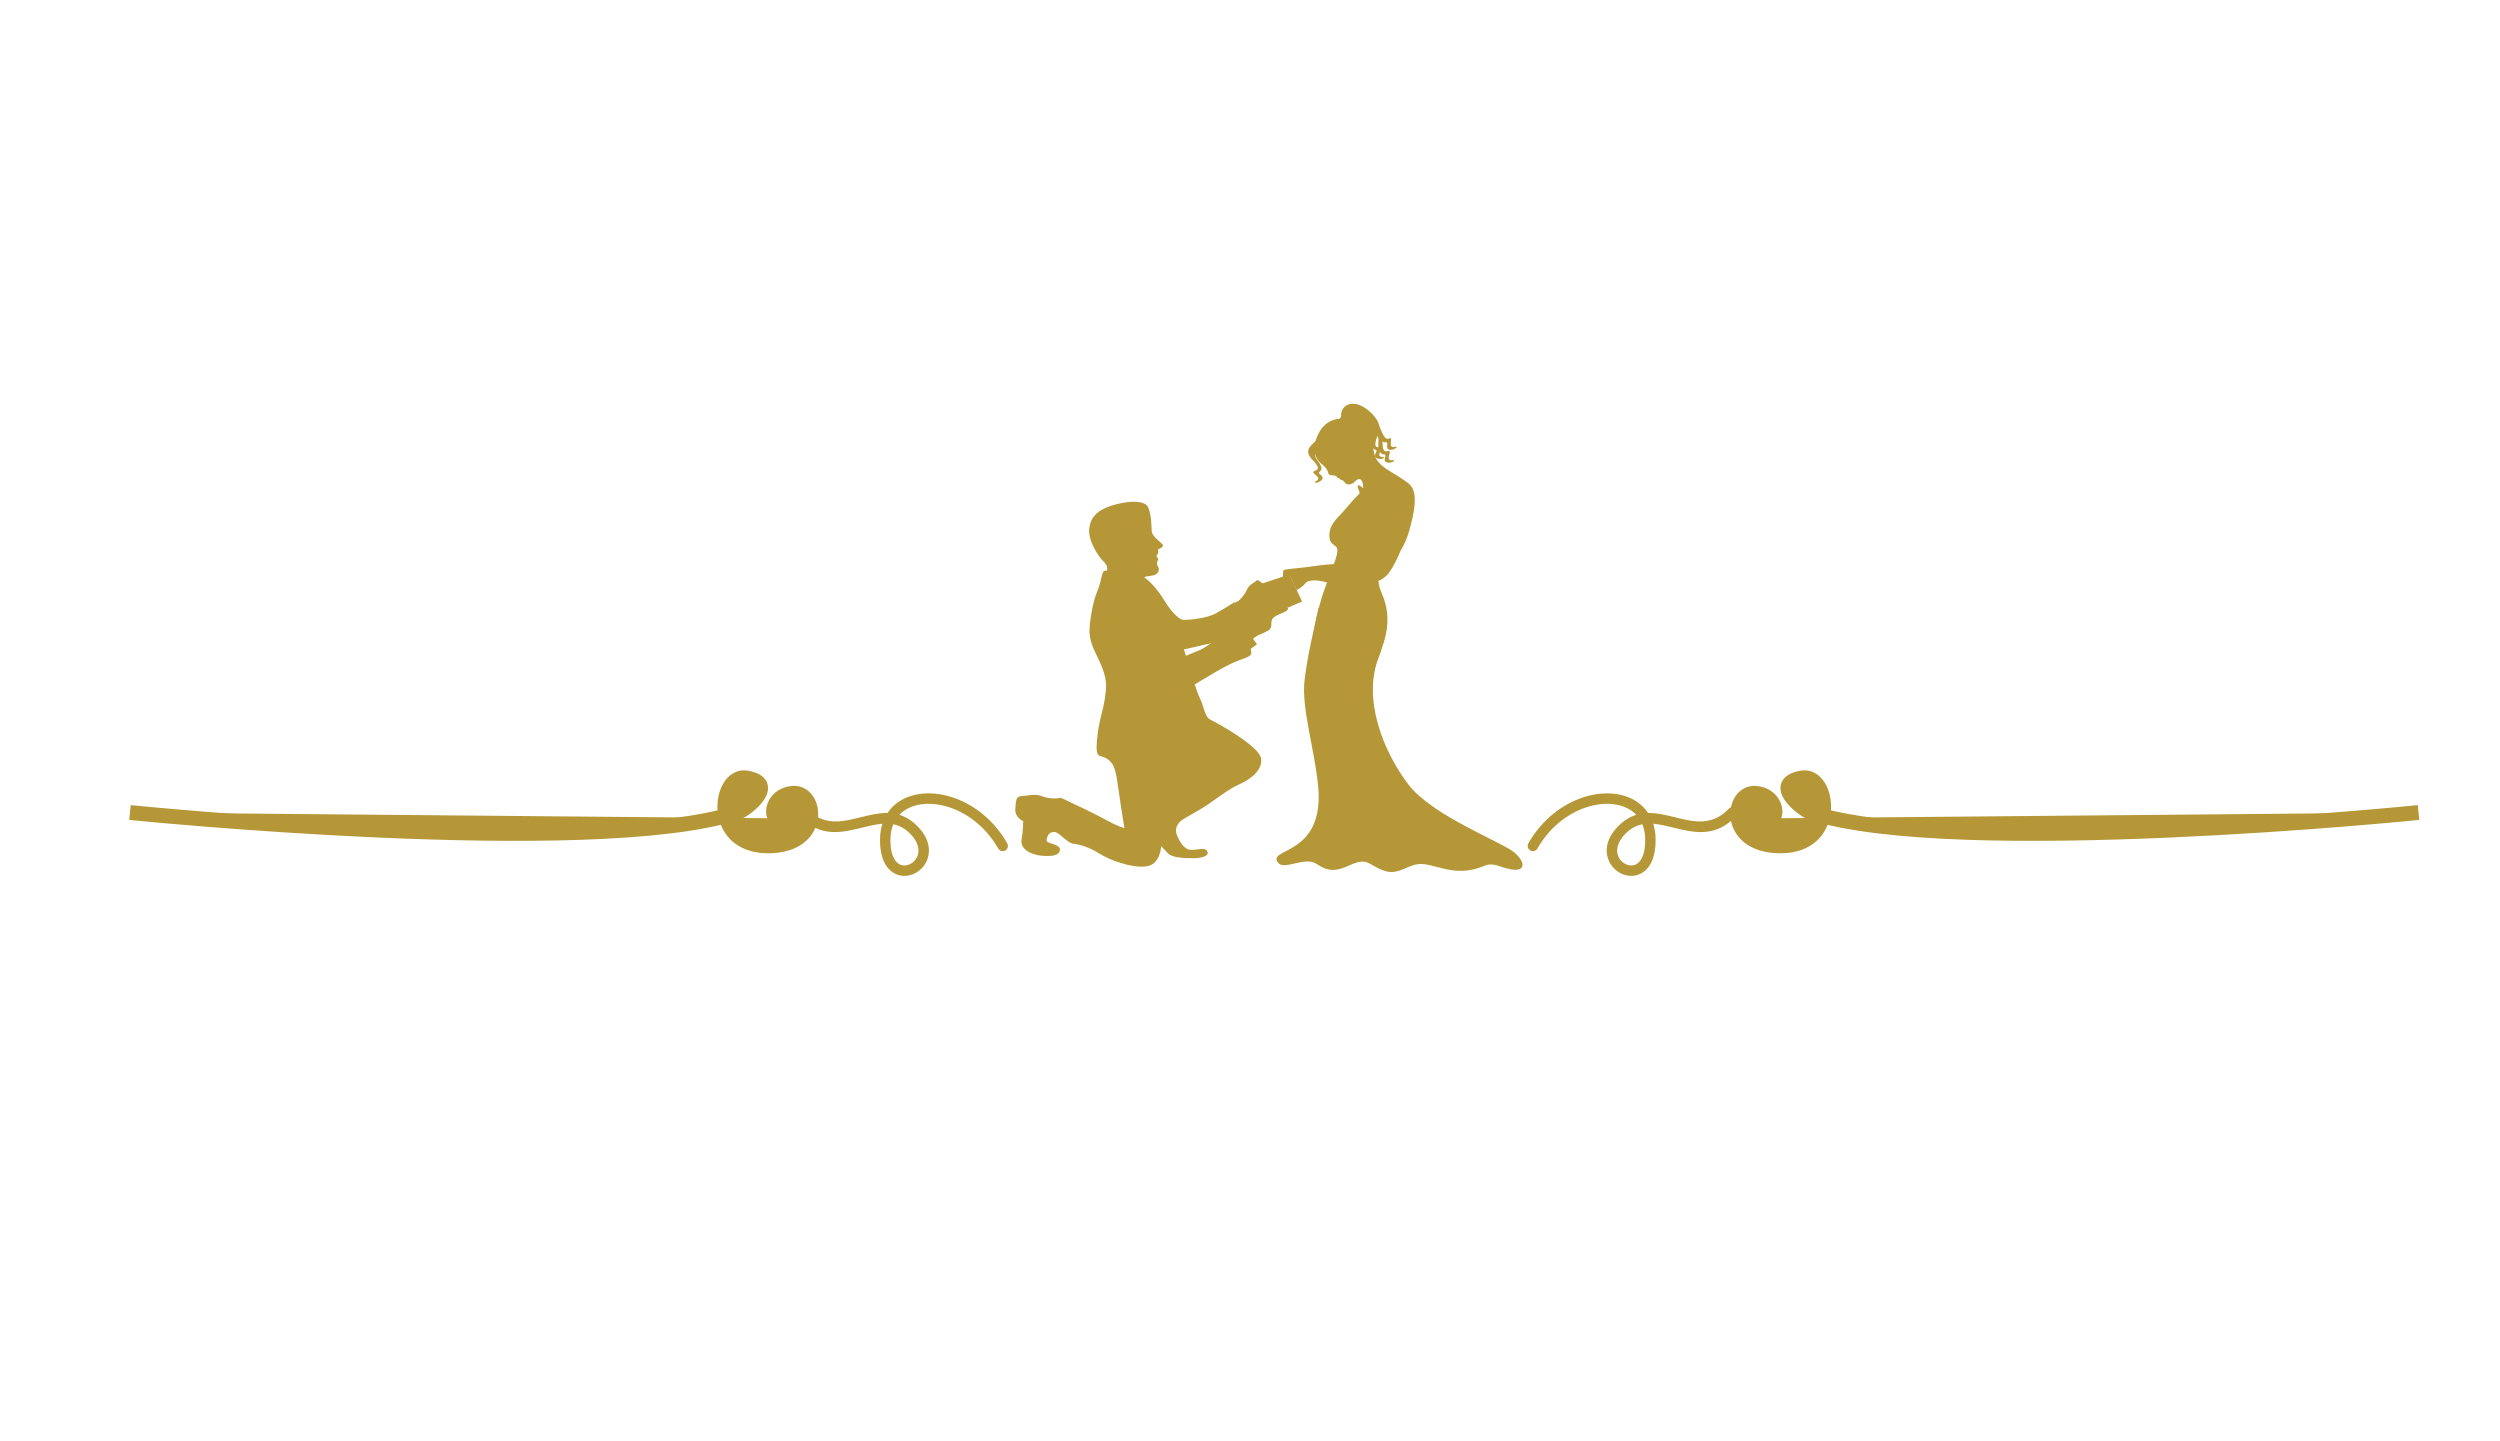 <?xml version="1.0" encoding="utf-8"?>
<!-- Generator: Adobe Illustrator 16.0.0, SVG Export Plug-In . SVG Version: 6.00 Build 0)  -->
<!DOCTYPE svg PUBLIC "-//W3C//DTD SVG 1.1//EN" "http://www.w3.org/Graphics/SVG/1.1/DTD/svg11.dtd">
<svg version="1.1" id="Isolation_Mode" xmlns="http://www.w3.org/2000/svg" xmlns:xlink="http://www.w3.org/1999/xlink" x="0px"
	 y="0px" width="504.666px" height="290.904px" viewBox="0 0 504.666 290.904" enable-background="new 0 0 504.666 290.904"
	 xml:space="preserve">
<g>
	<g>
		<path fill="#B59737" d="M269.511,113.858c-2.345,0.087-4.385,0.479-6.34,0.696c-1.953,0.216-3.083,0.303-3.689,0.434
			c-0.608,0.131-0.479,0.436-0.479,1.13c0,0.693-0.26,0.867,0.348,0.434s1-0.434,1-0.434l1.389,2.997c0,0,1.347-0.696,1.736-1.348
			c0.392-0.649,2.127-0.869,4.473-0.173C270.293,118.288,272.071,114.25,269.511,113.858z"/>
		<path fill="#B59737" d="M259.142,123.003c0.58-0.216,3.703-1.575,3.703-1.575l-2.543-5.479l-7.146,2.38l-2.039,3.548l3.765,4.271
			C254.88,126.149,255.593,123.872,259.142,123.003z"/>
		<path fill="#B59737" d="M282.002,96.419c2.99,1.082,4.966,2.047,2.455,10.775c-2.511,8.729-8.224,6.34-5.426,12.838
			c2.796,6.499-0.64,12.158-2.593,16.36c-1.955,4.202-11.769,8.099-12.313,3.878c-0.544-4.219,1.206-15.983,3.326-21.518
			c2.119-5.533,2.773-7.294,2.456-8.089c-0.318-0.795-1.696-0.637-1.537-2.915s1.748-3.126,3.815-5.671
			c2.066-2.543,3.231-2.81,3.072-4.398C275.103,96.091,279.952,95.137,282.002,96.419z"/>
		<path fill="#B59737" d="M265.483,127.173c1.018,3.666-0.666,10.329-1.174,14.706c-0.51,4.378,0.203,6.007,2.442,9.875
			c2.24,3.869,3.073,6.578,4.327,9.002c1.253,2.423,2.256,5.516,1.838,7.354s-1.086,3.177-2.424,3.845
			c-1.336,0.668-2.102,0.064-2.196,0.69c-0.097,0.625-0.146,0.963,0.435,1.061c0.578,0.096,4.817,0.938,5.588,0.023
			c0.771-0.916,1.181-2.217,2.023-2.987c0.844-0.771,1.614-1.253,1.734-0.698c0.121,0.555,0.289,3.541,0.289,3.541l0.482,0.097
			c0,0-0.41-1.302,0.07-3.012s0.964-2.119,0.604-3.276c-0.361-1.155-0.65-1.444-1.013-1.806c-0.36-0.361-1.209-0.268-2.315-3.52
			c-1.107-3.253-2.284-8.303-3.668-10.794c-1.383-2.49-3.459-2.976-1.521-6.711s3.529-6.021,5.327-10.031
			C278.133,130.518,266.753,124.354,265.483,127.173z"/>
		<path fill="#B59737" d="M274.306,135.406c0.225,2.919-0.226,9.133-0.226,11.902c0,2.771,0.149,9.656-0.226,13.7
			c-0.373,4.042,0,7.411-1.722,8.533c-1.722,1.123-1.048,3.968-2.321,3.894c-1.271-0.075-4.939-0.002-4.939-1.049
			c0-1.048,2.098-0.674,2.845-2.021c0.749-1.348,2.994-4.117,1.946-13.624C268.615,147.233,271.086,128.968,274.306,135.406z"/>
		<path fill="#B59737" d="M231.774,102.407c0.707,1.646,0.656,4.001,0.724,4.886c0.068,0.884,1.528,1.938,2.072,2.482
			c0.545,0.543-0.234,0.852-0.644,1.055c-0.407,0.205,0.138,0.681-0.34,1.157c-0.477,0.476,0.478,0.545,0.136,1.155
			c-0.34,0.613-0.158,0.94,0.096,1.333c0.255,0.395,0.106,1.447-0.981,1.678c-1.087,0.232-1.818,0.012-2.073,0.821
			c-0.254,0.812-1.341,2.638-1.596,2.939c-0.254,0.301-6.432-0.927-6.016-2.916c0.417-1.99,0.717-2.592-0.416-3.68
			c-1.135-1.088-3.032-4.199-2.877-6.388c0.16-2.235,1.308-3.508,3.369-4.424C225.832,101.349,230.97,100.534,231.774,102.407z"/>
		<path fill="#B59737" d="M230.36,116.382c1.368,0.068,3.831,3.419,4.515,4.583c0.685,1.163,2.735,4.172,4.104,4.172
			c1.367,0,4.649-0.342,6.429-1.3c1.778-0.958,3.829-2.325,3.829-2.325s0.068,1.915,0.821,2.599c0.753,0.685,2.12,2.12,2.12,2.12
			s-4.787,3.078-8.001,3.694c-3.216,0.616-9.508,2.804-12.175,0.411C229.335,127.941,227.42,116.382,230.36,116.382z"/>
		<path fill="#B59737" d="M230.498,116.792c1.505,0.273,4.787,4.72,6.36,8.14c1.573,3.419,4.309,14.021,5.267,15.799
			c0.957,1.778,0.929,3.949,2.333,4.61c1.402,0.66,9.488,5.198,10.066,7.591c0.576,2.394-2.063,4.374-4.291,5.363
			c-2.228,0.991-4.126,2.56-6.438,4.127c-2.31,1.567-4.867,2.723-5.609,3.466c-0.743,0.742-1.013,1.713-0.592,2.723
			c0.42,1.011,1.346,2.945,2.861,2.945c1.514,0,2.86-0.589,3.281,0.337c0.421,0.926-1.262,1.347-2.778,1.347
			c-1.514,0-4.292,0-5.218-1.01c-0.925-1.011-1.346-1.432-1.346-1.432s-0.084,3.872-3.198,4.125
			c-3.113,0.252-7.237-1.348-9.257-2.609c-2.021-1.264-3.784-1.815-5.215-1.982c-1.43-0.169-2.843-2.396-3.937-2.396
			c-1.095,0-1.432,0.925-1.516,1.683s2.778,0.674,2.694,1.936c-0.084,1.263-1.936,1.347-3.788,1.178
			c-1.852-0.167-4.292-1.262-3.956-3.196c0.336-1.937,0.336-3.787,0.336-3.787s-1.767-0.674-1.598-2.524
			c0.167-1.852,0.083-2.44,1.346-2.523c1.262-0.085,2.608-0.508,3.956,0c1.346,0.504,2.722,0.599,3.815,0.347
			c0.167-0.038,2.512,1.188,2.896,1.348c1.43,0.589,5.217,2.518,6.901,3.442s3.114,1.348,3.114,1.348s-0.59-3.452-1.178-7.659
			c-0.59-4.209-0.842-5.303-2.272-6.313c-1.43-1.01-2.441,0.253-2.104-3.704c0.337-3.954,1.263-6.06,1.6-8.5
			c0.337-2.44,0.505-3.618-0.673-6.565c-1.179-2.943-2.778-4.712-2.357-8.415c0.421-3.702,1.094-5.723,1.684-7.153
			c0.59-1.432,0.674-3.03,1.094-3.535C223.203,114.832,226.654,115.841,230.498,116.792z"/>
		<path fill="#B59737" d="M223.434,115.087c-0.25,0.6,0.149,1.349,2.896,3.146c2.747,1.798,5.693,4.194,6.941,6.143
			c1.248,1.947,3.046,5.742,3.046,5.742s0.249-1.299-1.498-5.293c-1.464-3.346-2.646-5.568-3.52-6.996
			c-0.1,0.032-0.196,0.059-0.293,0.074c-2.124,0.366-6.125-1.801-7.594-2.923C223.42,115.017,223.426,115.05,223.434,115.087z"/>
		<path fill="#B59737" d="M232.522,123.379c0.289,0.341,0.36,0.917,0.607,1.304c0.248,0.385,0.747,0.693,1.066,1.272
			c-0.077-1.157-0.349-2.575-0.747-4.114c-0.849-1.756-1.345-3.146-1.928-4.097c-0.098,0.032-0.401-0.058-0.516-0.037
			c-0.113,0.02-0.27,0.23-0.413,0.234c-0.356,0.818-0.787,1.504-0.787,1.504s2.058,0.559,2.487,2.103
			C232.458,122.146,232.515,122.801,232.522,123.379z"/>
		<path fill="#B59737" d="M249.16,122.094c1.375-1.229,1.955-1.81,2.535-3.041c0.578-1.23,1.664-1.448,1.882-1.81
			c0.218-0.363,0.796,0.145,1.376,0.577c0.579,0.436,0.651,0.726-0.29,0.436c-0.941-0.289-1.376,0.146-1.665,0.942
			c-0.291,0.797,0.146,2.316,0.146,2.316s0.795-0.217,1.811-0.58c1.014-0.361,2.1-0.869,1.447,0.072
			c-0.651,0.941-2.752,1.883-1.158,1.883s4.779-0.651,4.779,0c0,0.652-2.316,1.086-3.041,1.883
			c-0.726,0.797,0.145,1.884-1.015,2.535c-1.159,0.652-2.245,0.869-3.114,1.738c-0.868,0.869-2.389,1.303-2.389,1.303l-1.521-2.605
			c0,0-0.87-0.508,0.651-1.738C251.115,124.774,246.916,123.906,249.16,122.094z"/>
		<path fill="#B59737" d="M251.645,125.677c0.179-0.086,0.293-0.144,0.293-0.144l-1.944-4.243l-0.742,0.428
			c0.042,0.513,0.206,1.846,0.808,2.393C250.508,124.52,251.178,125.198,251.645,125.677z"/>
		<path fill="#B59737" d="M251.888,131.291c0.549-0.206,1.853-1.234,1.853-1.234l-2.745-3.773l-1.715,1.509
			C249.28,127.792,249.691,131.635,251.888,131.291z"/>
		<path fill="#B59737" d="M239.239,132.449c1.882-0.869,3.404-1.085,5.648-2.969c2.246-1.883,3.331-4.055,4.562-3.258
			c1.231,0.797,2.824,3.766,3.042,4.852c0.216,1.086,0.361,1.303-2.245,2.172c-2.606,0.869-7.313,3.91-9.341,5.068
			C238.878,139.473,234.604,134.767,239.239,132.449z"/>
		<path fill="#B59737" d="M282.915,97.715c-2.402-0.489-3.864,1.806-3.848,5.996c0.02,4.542-0.713,5.492-0.922,6.614
			c-0.117-0.365,0.03-0.349-1.24-2.415c-1.273-2.066-2.6-3.127-1.696-4.135c0.899-1.007,1.907-1.59,2.81-2.967
			c0.899-1.379,1.112-2.438,0.104-1.483c-1.007,0.953-1.907,1.908-2.065,1.007c-0.16-0.902-0.425-1.484-1.22-2.068
			c-0.796-0.582-1.007-0.317-0.53,0.743c0.478,1.059-0.104,0.9-0.582,1.961c-0.479,1.061-1.644,1.165-1.061,3.392
			c0.582,2.227,1.43,7.632,2.755,9.593c1.326,1.961,1.797,2.469,2.024,2.946c0.339,0.71,1.336,0.34,2.503-0.771
			c1.165-1.113,3.741-5.979,4.218-10.537C284.644,101.032,285.517,98.244,282.915,97.715z"/>
		<path fill="#B59737" d="M265.526,89.152c-0.559,1.929,0.078,3.341,0.865,4.127c0.785,0.786,1.455,1.18,1.649,1.927
			c0.196,0.747,0.474,0.747,0.864,0.747c0.395,0,0.824,0.044,1.029,0.397c0.057,0.096,0.129,0.247,0.295,0.173
			c0.172-0.075,0.25,0.3,0.396,0.313c0.456,0.041,0.746,0.396,0.914,0.648c0.314,0.472,1.337,0.394,1.848-0.156
			c0.512-0.551,1.219-0.983,1.571-0.157c0.354,0.825,0.108,2.438,1.282,2.887c1.175,0.452,4.144-4.209,7.576-2.817
			c-2.455-2.021-6.004-2.907-6.465-5.996c-0.594-3.968-3.26-6.888-6.48-6.771C267.649,84.592,266.194,86.849,265.526,89.152z"/>
		<path fill="#B59737" d="M266.123,122.924c-0.876,4.216-2.095,8.782-2.774,14.361c-0.681,5.577,2.017,13.877,2.742,21.404
			c1.376,14.272-10.542,12.396-8.066,15.487c1.233,1.543,5.35-1.338,7.717,0.206c2.365,1.543,3.701,1.646,6.891,0.206
			c3.189-1.441,3.602-0.206,5.864,0.822c2.264,1.028,3.293,0.72,5.864-0.411c2.57-1.132,3.807-0.411,7.305,0.411
			s5.966,0.206,7.921-0.616c1.954-0.823,3.086,0.308,5.556,0.72c2.469,0.411,3.085-1.132,0.719-3.292
			c-2.364-2.161-16.651-7.405-21.601-13.915c-4.946-6.508-9.39-17.302-5.847-25.847C281.957,123.918,266.69,120.181,266.123,122.924
			z"/>
		<path fill="#B59737" d="M265.694,88.955c-1.399,1.188-2.379,2.167-0.84,3.776c1.539,1.607,1.398,2.028,0.629,2.309
			c-0.769,0.279-0.231,0.483,0.351,1.065c0.581,0.581,0.103,0.891-0.31,1.096c-0.409,0.206,0.138,0.409,0.822,0.033
			c0.684-0.376,0.854-0.82,0.377-1.266c-0.479-0.446-0.686-0.513-0.24-0.856c0.445-0.343,0.41-0.991-0.582-2.258
			c-0.992-1.266-0.103-2.361,0.378-2.771C266.758,89.672,266.963,88.201,265.694,88.955z"/>
		<path fill="#B59737" d="M272.606,87.495c4.094,3.775,8.487-0.584,3.715-4.575C271.836,79.17,268.429,83.643,272.606,87.495z"/>
		<path fill="#B59737" d="M274.097,84.967c1.826,0.192,5.161,1.223,5.032,3.452c-0.13,2.229,0.123,2.866,0.916,2.663
			s0.466,0.268,0.313,1.077c-0.151,0.809,0.416,0.792,0.873,0.73c0.453-0.063,0.117,0.417-0.66,0.492
			c-0.776,0.075-1.17-0.195-1.025-0.833c0.146-0.638,0.275-0.81-0.284-0.841s-1.198-0.755-0.993-2.661
			c0.203-1.905-2.304-2.088-2.931-2.158S272.625,85.06,274.097,84.967z"/>
		<path fill="#B59737" d="M274.983,83.883c1.754,0.546,3.89,1.938,3.104,4.021c-0.784,2.083-0.491,2.415,0.326,2.37
			c0.817-0.043,0.403,0.355,0.096,1.118c-0.307,0.765,0.255,0.859,0.714,0.887c0.459,0.028,0.034,0.432-0.742,0.354
			s-1.109-0.419-0.842-1.018c0.266-0.598,0.428-0.74-0.115-0.881s-1.156-1.47-0.738-3.022c0.416-1.554,0.693-0.819,0.091-1.009
			C276.274,86.511,273.521,83.687,274.983,83.883z"/>
		<path fill="#B59737" d="M273.556,83.659c1.353-0.882,3.92-0.216,4.641,1.684s1.326,3.529,2.08,3.208
			c0.752-0.322,0.5,0.195,0.474,1.017c-0.026,0.822,0.534,0.72,0.974,0.59c0.439-0.132,0.182,0.393-0.576,0.586
			c-0.758,0.192-1.186-0.016-1.141-0.667c0.047-0.651,0.149-0.842-0.408-0.788c-0.559,0.053-1.59-0.985-1.731-2.587
			c-0.142-1.604-2.593-1.103-3.226-1.075C274.013,85.654,272.114,83.977,273.556,83.659z"/>
		<path fill="#B59737" d="M259.056,115.858c-0.078,0.707-0.472,1.649-0.039,1.649c0.432,0,0.668-1.217,0.862-1.493
			C260.076,115.741,259.173,115.309,259.056,115.858z"/>
		<g>
			<g>
				
					<ellipse transform="matrix(-0.975 -0.224 0.224 -0.975 520.338 227.454)" fill="#B59737" cx="273.083" cy="84.185" rx="0.383" ry="0.552"/>
				
					<ellipse transform="matrix(-0.516 0.857 -0.857 -0.516 485.27 -105.306)" fill="#B59737" cx="272.394" cy="84.479" rx="0.382" ry="0.552"/>
				
					<ellipse transform="matrix(0.656 0.755 -0.755 0.656 158.135 -176.35)" fill="#B59737" cx="272.462" cy="85.244" rx="0.384" ry="0.552"/>
				
					<ellipse transform="matrix(0.921 -0.389 0.389 0.921 -11.687 113.135)" fill="#B59737" cx="273.203" cy="85.393" rx="0.381" ry="0.55"/>
				
					<ellipse transform="matrix(-0.087 -0.996 0.996 -0.087 212.851 364.648)" fill="#B59737" cx="273.583" cy="84.751" rx="0.383" ry="0.551"/>
			</g>
			<g>
				
					<ellipse transform="matrix(-0.975 -0.221 0.221 -0.975 520.506 227.429)" fill="#B59737" cx="272.974" cy="84.602" rx="0.128" ry="0.184"/>
				
					<ellipse transform="matrix(-0.512 0.859 -0.859 -0.512 485.077 -106.325)" fill="#B59737" cx="272.754" cy="84.685" rx="0.128" ry="0.185"/>
				
					<ellipse transform="matrix(0.656 0.755 -0.755 0.656 158.013 -176.685)" fill="#B59737" cx="272.769" cy="84.944" rx="0.128" ry="0.184"/>
				
					<ellipse transform="matrix(0.923 -0.385 0.385 0.923 -11.673 111.714)" fill="#B59737" cx="273.023" cy="84.996" rx="0.128" ry="0.184"/>
				
					<ellipse transform="matrix(-0.088 -0.996 0.996 -0.088 212.66 364.353)" fill="#B59737" cx="273.159" cy="84.804" rx="0.128" ry="0.184"/>
			</g>
			<circle fill="#B59737" cx="272.937" cy="84.807" r="0.375"/>
		</g>
		<g>
			<g>
				
					<ellipse transform="matrix(-0.902 0.432 -0.432 -0.902 551.71 43.104)" fill="#B59737" cx="270.961" cy="84.191" rx="0.205" ry="0.296"/>
				
					<ellipse transform="matrix(0.131 0.991 -0.991 0.131 319.099 -194.972)" fill="#B59737" cx="270.773" cy="84.546" rx="0.205" ry="0.296"/>
				
					<ellipse transform="matrix(0.983 0.184 -0.184 0.983 20.259 -48.461)" fill="#B59737" cx="271.049" cy="84.846" rx="0.204" ry="0.296"/>
				
					<ellipse transform="matrix(0.476 -0.879 0.879 0.476 67.683 282.976)" fill="#B59737" cx="271.416" cy="84.664" rx="0.206" ry="0.297"/>
				
					<ellipse transform="matrix(-0.688 -0.726 0.726 -0.688 396.836 339.199)" fill="#B59737" cx="271.359" cy="84.264" rx="0.205" ry="0.296"/>
			</g>
			<g>
				
					<ellipse transform="matrix(-0.903 0.43 -0.43 -0.903 552.045 44.002)" fill="#B59737" cx="271.048" cy="84.41" rx="0.069" ry="0.099"/>
				
					<ellipse transform="matrix(0.129 0.992 -0.992 0.129 319.764 -195.138)" fill="#B59737" cx="271.004" cy="84.522" rx="0.068" ry="0.098"/>
				
					<ellipse transform="matrix(0.984 0.179 -0.179 0.984 19.594 -47.29)" fill="#B59737" cx="271.088" cy="84.618" rx="0.068" ry="0.099"/>
				
					<ellipse transform="matrix(0.475 -0.88 0.88 0.475 67.884 282.979)" fill="#B59737" cx="271.214" cy="84.57" rx="0.069" ry="0.098"/>
				
					<ellipse transform="matrix(-0.689 -0.725 0.725 -0.689 396.905 339.101)" fill="#B59737" cx="271.191" cy="84.413" rx="0.069" ry="0.099"/>
			</g>
			<circle fill="#B59737" cx="271.114" cy="84.508" r="0.201"/>
		</g>
		<g>
			<g>
				
					<ellipse transform="matrix(-0.903 0.43 -0.43 -0.903 559 44.744)" fill="#B59737" cx="274.448" cy="85.485" rx="0.247" ry="0.358"/>
				
					<ellipse transform="matrix(0.13 0.992 -0.992 0.13 323.785 -197.138)" fill="#B59737" cx="274.211" cy="85.906" rx="0.248" ry="0.359"/>
				
					<ellipse transform="matrix(0.983 0.183 -0.183 0.983 20.385 -48.716)" fill="#B59737" cx="274.552" cy="86.26" rx="0.246" ry="0.358"/>
				
					<ellipse transform="matrix(0.475 -0.88 0.88 0.475 68.556 287.09)" fill="#B59737" cx="275.005" cy="86.06" rx="0.248" ry="0.357"/>
				
					<ellipse transform="matrix(-0.689 -0.725 0.725 -0.689 402.373 343.741)" fill="#B59737" cx="274.921" cy="85.558" rx="0.247" ry="0.357"/>
			</g>
			<g>
				
					<ellipse transform="matrix(-0.902 0.431 -0.431 -0.902 559.316 44.837)" fill="#B59737" cx="274.583" cy="85.717" rx="0.083" ry="0.119"/>
				
					<ellipse transform="matrix(0.133 0.991 -0.991 0.133 323.014 -197.606)" fill="#B59737" cx="274.489" cy="85.882" rx="0.084" ry="0.12"/>
				
					<ellipse transform="matrix(0.983 0.181 -0.181 0.983 20.16 -48.404)" fill="#B59737" cx="274.61" cy="85.976" rx="0.083" ry="0.121"/>
				
					<ellipse transform="matrix(0.475 -0.88 0.88 0.475 68.616 286.833)" fill="#B59737" cx="274.744" cy="85.9" rx="0.083" ry="0.119"/>
				
					<ellipse transform="matrix(-0.692 -0.722 0.722 -0.692 403.046 343.352)" fill="#B59737" cx="274.729" cy="85.743" rx="0.083" ry="0.12"/>
			</g>
			<circle fill="#B59737" cx="274.63" cy="85.852" r="0.243"/>
		</g>
		<g>
			<g>
				
					<ellipse transform="matrix(-0.904 0.428 -0.428 -0.904 561.305 47.278)" fill="#B59737" cx="275.337" cy="86.748" rx="0.205" ry="0.295"/>
				
					<ellipse transform="matrix(0.129 0.992 -0.992 0.129 325.943 -197.028)" fill="#B59737" cx="275.17" cy="87.095" rx="0.204" ry="0.294"/>
				
					<ellipse transform="matrix(0.983 0.181 -0.181 0.983 20.425 -48.514)" fill="#B59737" cx="275.431" cy="87.4" rx="0.205" ry="0.296"/>
				
					<ellipse transform="matrix(0.478 -0.878 0.878 0.478 67.287 287.701)" fill="#B59737" cx="275.808" cy="87.214" rx="0.205" ry="0.297"/>
				
					<ellipse transform="matrix(-0.689 -0.725 0.725 -0.689 402.845 346.487)" fill="#B59737" cx="275.754" cy="86.822" rx="0.205" ry="0.295"/>
			</g>
			<g>
				
					<ellipse transform="matrix(-0.908 0.419 -0.419 -0.908 562.009 50.635)" fill="#B59737" cx="275.45" cy="86.964" rx="0.069" ry="0.099"/>
				
					<ellipse transform="matrix(0.136 0.991 -0.991 0.136 324.085 -197.604)" fill="#B59737" cx="275.379" cy="87.079" rx="0.068" ry="0.099"/>
				
					<ellipse transform="matrix(0.984 0.177 -0.177 0.984 19.778 -47.385)" fill="#B59737" cx="275.464" cy="87.157" rx="0.069" ry="0.099"/>
				
					<ellipse transform="matrix(0.479 -0.878 0.878 0.479 67.15 287.338)" fill="#B59737" cx="275.592" cy="87.11" rx="0.067" ry="0.099"/>
				
					<ellipse transform="matrix(-0.689 -0.725 0.725 -0.689 402.418 346.64)" fill="#B59737" cx="275.591" cy="86.969" rx="0.068" ry="0.099"/>
			</g>
			<circle fill="#B59737" cx="275.495" cy="87.057" r="0.202"/>
		</g>
	</g>
</g>
<g>
	<path fill="#B59737" d="M203.333,170.244c0.287,0.506,0.11,1.148-0.396,1.435c-0.505,0.287-1.148,0.11-1.434-0.396
		c-2.469-4.327-6.17-7.095-9.853-8.312c-2.025-0.669-4.036-0.865-5.818-0.592c-1.221,0.188-2.332,0.598-3.256,1.228v-2.422
		c0.902-0.433,1.893-0.729,2.942-0.892c2.103-0.322,4.45-0.099,6.791,0.676C196.439,162.333,200.581,165.422,203.333,170.244
		L203.333,170.244z M182.577,164.875v2.45c0.393,0.263,0.779,0.582,1.155,0.967c1.647,1.683,1.927,3.272,1.499,4.447
		c-0.293,0.807-0.915,1.431-1.642,1.747c-0.325,0.143-0.671,0.222-1.012,0.223v2.106c0.634-0.002,1.264-0.143,1.854-0.399
		c1.229-0.537,2.282-1.593,2.779-2.959c0.677-1.86,0.344-4.27-1.977-6.641C184.359,165.924,183.473,165.298,182.577,164.875z
		 M182.577,163.608c-0.373,0.254-0.715,0.543-1.022,0.869c0.342,0.105,0.684,0.236,1.022,0.397v2.45
		c-0.727-0.486-1.479-0.778-2.251-0.932c-0.368,0.896-0.575,1.94-0.582,3.139c-0.014,2.802,0.755,4.304,1.75,4.89
		c0.337,0.198,0.708,0.288,1.083,0.287v2.106c-0.735,0.003-1.473-0.179-2.155-0.582c-1.577-0.929-2.8-3.026-2.78-6.711
		c0.007-1.188,0.176-2.269,0.484-3.234c-1.302,0.097-2.642,0.428-3.993,0.761c-4.225,1.044-8.553,2.114-12.773-2.334
		c-0.401-0.421-0.385-1.088,0.036-1.489c0.421-0.398,1.088-0.384,1.488,0.039c3.379,3.562,7.107,2.64,10.746,1.74
		c1.87-0.461,3.717-0.919,5.533-0.892c0.257-0.387,0.544-0.746,0.857-1.078c0.729-0.771,1.592-1.388,2.557-1.85V163.608z"/>
	<path fill="#B59737" d="M329.283,161.186c0.963,0.462,1.828,1.078,2.557,1.85c0.313,0.332,0.601,0.691,0.857,1.079
		c1.813-0.028,3.665,0.43,5.531,0.891c3.641,0.898,7.366,1.82,10.746-1.74c0.4-0.423,1.066-0.438,1.487-0.039
		c0.421,0.401,0.438,1.068,0.037,1.489c-4.22,4.448-8.548,3.378-12.773,2.334c-1.351-0.333-2.689-0.664-3.991-0.761
		c0.308,0.967,0.477,2.046,0.482,3.234c0.021,3.685-1.204,5.783-2.78,6.712c-0.022,0.015-0.047,0.026-0.071,0.039
		c-0.661,0.373-1.375,0.544-2.082,0.542v-2.106c0.357,0.002,0.714-0.079,1.039-0.26l0.044-0.027c0.993-0.586,1.764-2.088,1.749-4.89
		c-0.006-1.197-0.213-2.242-0.581-3.139c-0.773,0.151-1.525,0.444-2.251,0.932v-2.45c0.338-0.16,0.68-0.292,1.021-0.397
		c-0.308-0.326-0.65-0.614-1.021-0.869V161.186z M310.356,171.283c-0.287,0.506-0.93,0.683-1.435,0.396
		c-0.505-0.285-0.683-0.929-0.396-1.435c2.751-4.821,6.892-7.909,11.021-9.273c2.34-0.772,4.688-0.998,6.79-0.676
		c1.049,0.162,2.039,0.459,2.943,0.892v2.422c-0.925-0.63-2.035-1.04-3.257-1.228c-1.782-0.273-3.793-0.077-5.817,0.593
		C316.525,164.189,312.825,166.956,310.356,171.283L310.356,171.283z M329.283,176.816v-2.106c-0.344-0.001-0.688-0.08-1.015-0.223
		c-0.726-0.316-1.348-0.94-1.642-1.747c-0.428-1.175-0.146-2.766,1.499-4.447c0.377-0.385,0.762-0.704,1.156-0.967v-2.45
		c-0.896,0.425-1.783,1.05-2.656,1.941c-2.322,2.371-2.656,4.778-1.977,6.641c0.497,1.366,1.55,2.422,2.777,2.959
		C328.018,176.673,328.648,176.814,329.283,176.816z"/>
</g>
<path fill="#B59737" stroke="#B59737" stroke-width="3" stroke-miterlimit="10" d="M488.221,164.021c0,0-93.479,9.498-122.628,0
	c-1.714-0.559-8.468-5.87-1.788-6.981c5.433-0.906,7.502,13.712-4.396,13.708c-11.126-0.003-9.939-10.956-5.044-10.606
	c3.62,0.26,4.654,3.737,3.491,5.045"/>
<path fill="#B59737" stroke="#B59737" stroke-width="3" stroke-miterlimit="10" d="M26.237,164.021c0,0,93.479,9.498,122.628,0
	c1.714-0.559,8.467-5.87,1.788-6.981c-5.432-0.906-7.501,13.712,4.397,13.708c11.126-0.003,9.939-10.956,5.044-10.606
	c-3.621,0.26-4.656,3.737-3.492,5.045"/>
</svg>
